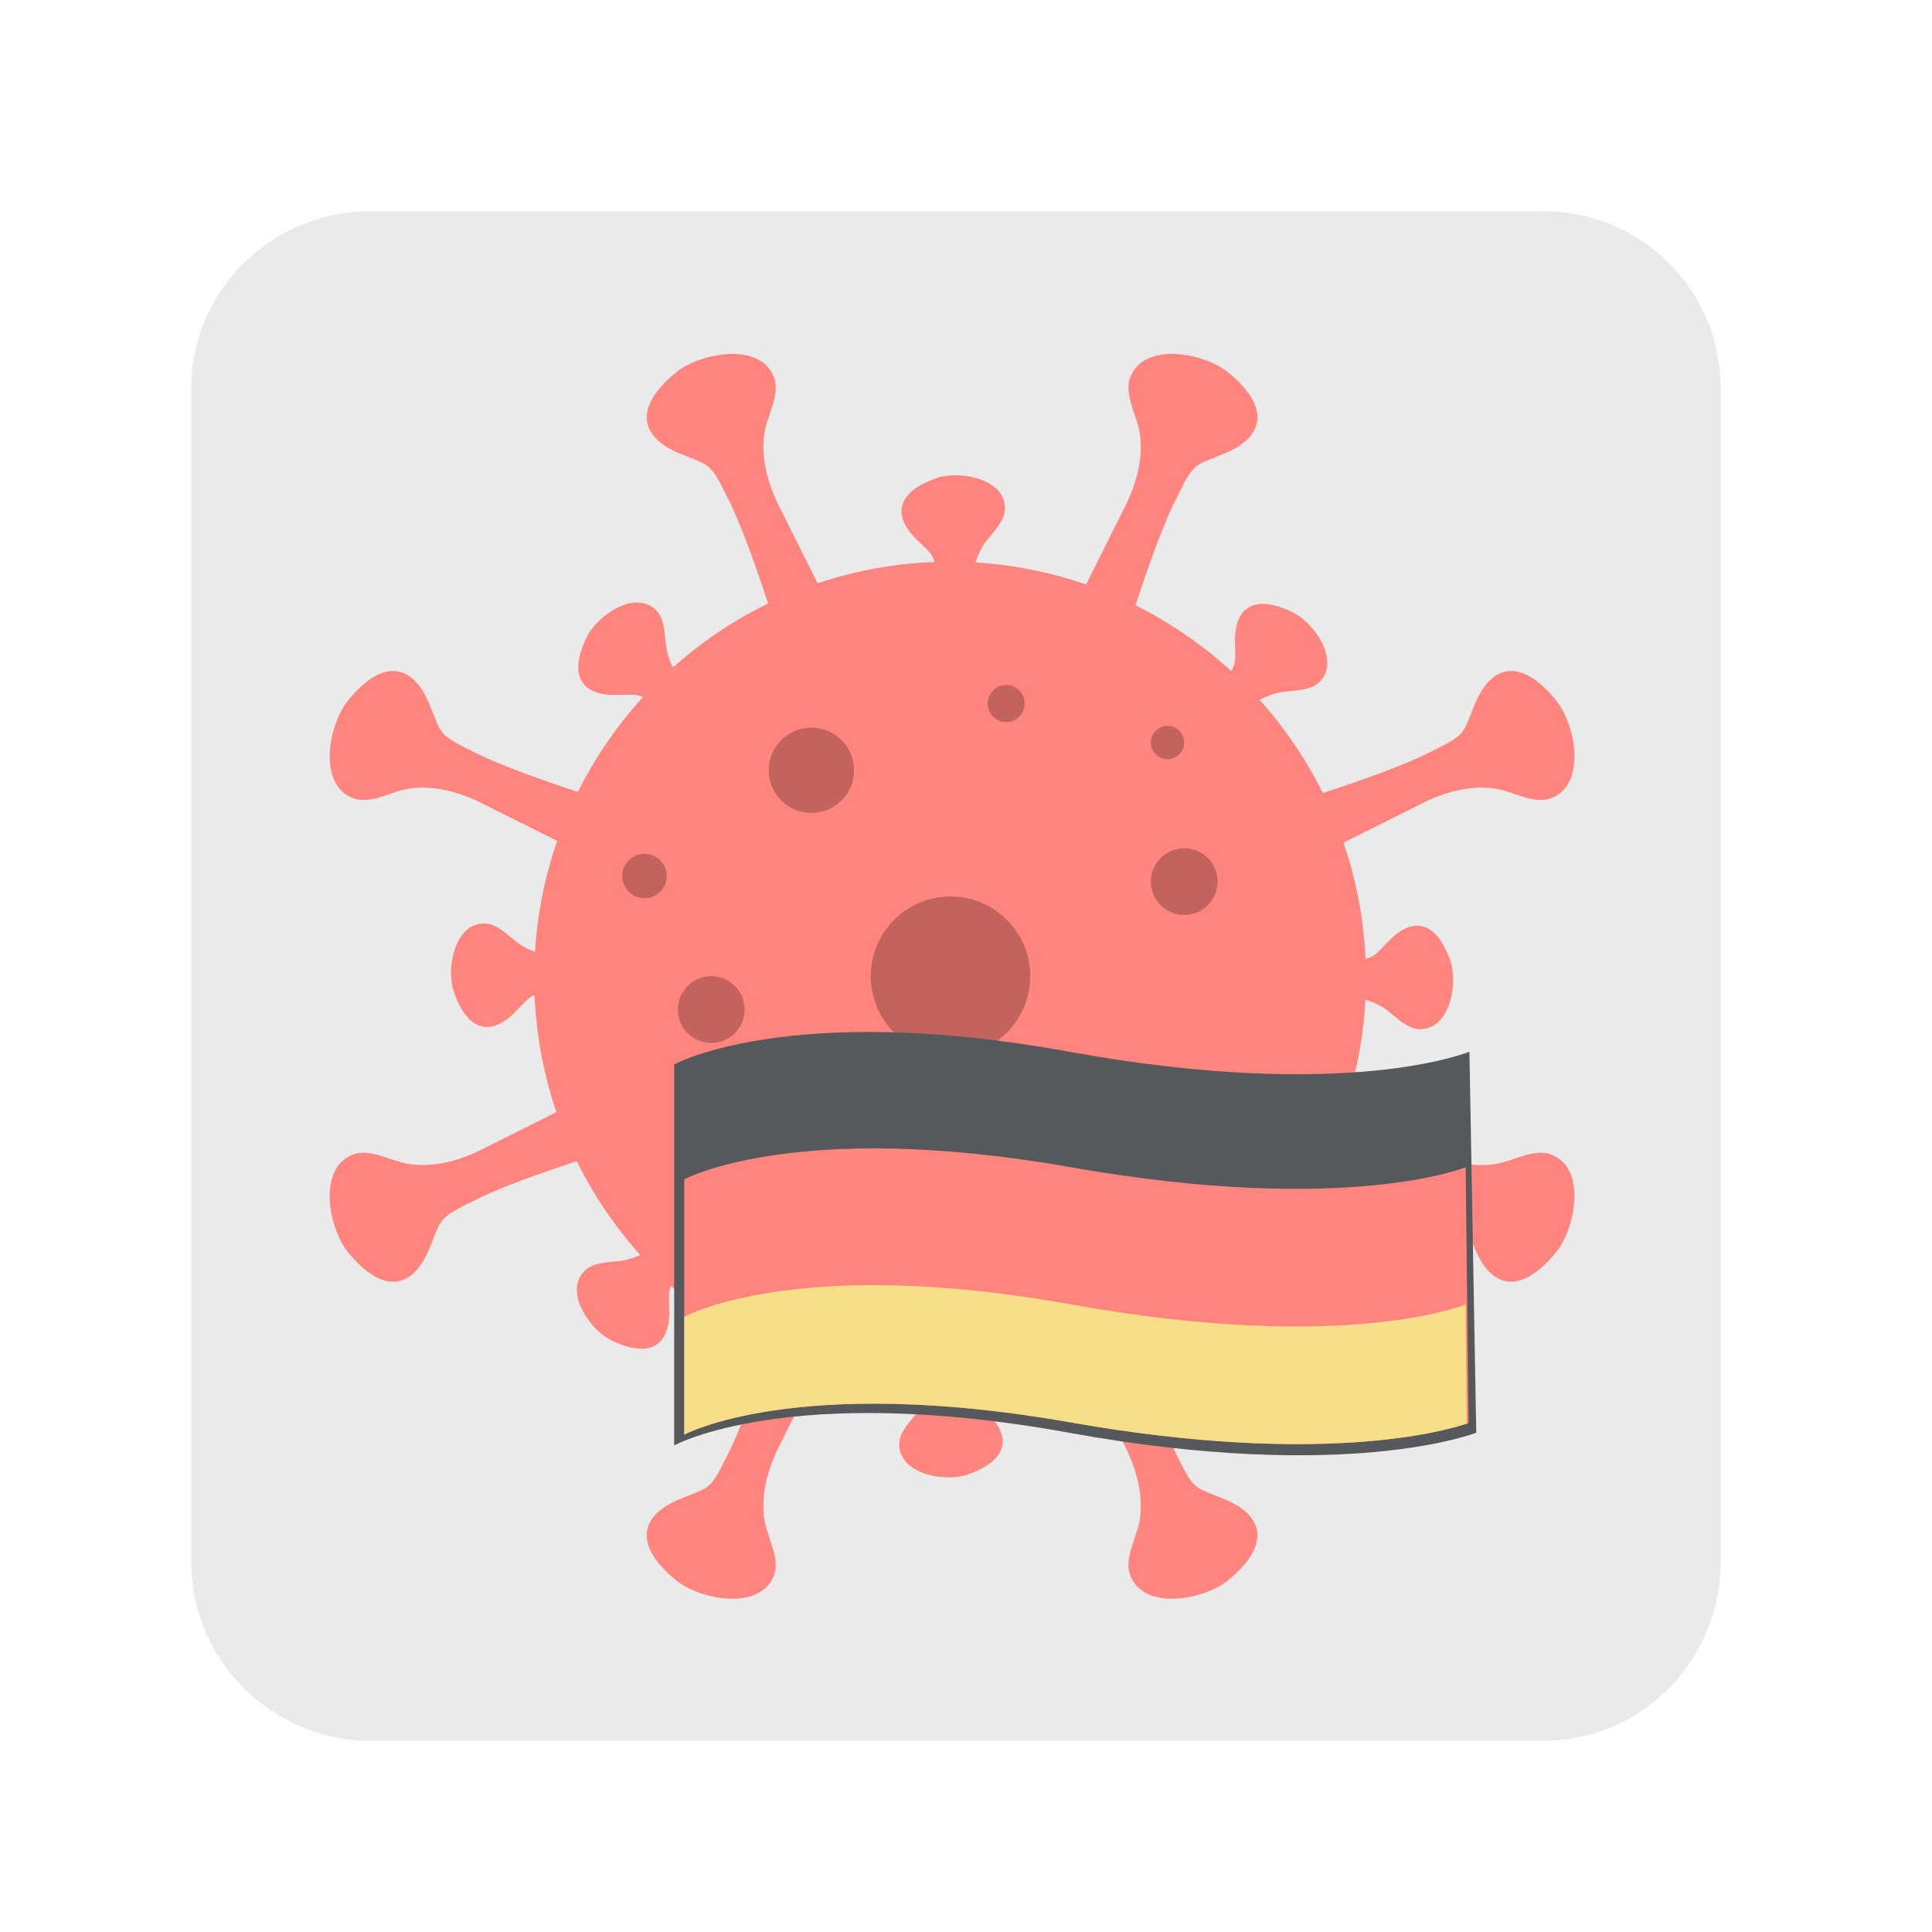 <svg xmlns="http://www.w3.org/2000/svg" xml:space="preserve" width="192" height="192" baseProfile="tiny" overflow="visible"><path fill="#EAEAEA" d="M153.372 21H36.804C27.02 21 19 28.843 19 38.627V155.195C19 164.98 27.02 173 36.804 173H153.371c9.785 0 17.628-8.02 17.628-17.805V38.627A17.564 17.564 0 0 0 153.372 21z"/><path fill="#FF857E" d="M154.218 114.759c-1.701-.693-3.799.599-5.418.884-2.53.446-5.156-.266-7.439-1.407l-7.775-3.887a41.138 41.138 0 0 0 2.106-11.008 7.757 7.757 0 0 1 1.682.74c1.114.674 2.301 2.199 3.749 2.2 2.994.004 3.776-4.567 3.017-6.765-1.542-4.459-4.044-4.085-5.99-2.133-1.263 1.267-1.507 1.695-2.446 1.909a41.138 41.138 0 0 0-2.188-11.548c2.009-1.003 4.787-2.393 7.847-3.923 2.283-1.142 4.909-1.853 7.439-1.407 1.619.285 3.717 1.578 5.418.883 3.516-1.434 2.322-7.389.414-9.705-3.871-4.702-6.636-3.043-8.019.274s-.829 3.042-4.7 4.977c-2.857 1.429-7.971 3.158-10.455 3.966a41.398 41.398 0 0 0-6.273-9.252 7.74 7.74 0 0 1 1.75-.691c1.262-.315 3.181-.08 4.203-1.106 2.113-2.12-.576-5.898-2.671-6.91-4.248-2.052-5.747-.014-5.735 2.743.007 1.8.142 2.27-.382 3.095a41.366 41.366 0 0 0-9.503-6.535c.813-2.497 2.532-7.577 3.955-10.421 1.935-3.871 1.658-3.318 4.977-4.701 3.317-1.382 4.976-4.147.274-8.019-2.316-1.908-8.271-3.102-9.705.414-.694 1.702.599 3.8.884 5.419.446 2.529-.266 5.156-1.407 7.439l-3.9 7.8a41.177 41.177 0 0 0-10.978-2.186 7.769 7.769 0 0 1 .724-1.628c.674-1.113 2.199-2.3 2.2-3.749.004-2.993-4.567-3.776-6.766-3.016-4.458 1.542-4.084 4.044-2.132 5.99 1.228 1.224 1.668 1.488 1.889 2.358a41.143 41.143 0 0 0-11.61 2.114l-3.841-7.683c-1.142-2.283-1.853-4.91-1.407-7.439.285-1.619 1.577-3.717.883-5.419-1.434-3.516-7.389-2.321-9.706-.414-4.702 3.872-3.042 6.636.275 8.019 3.318 1.383 3.041.83 4.977 4.701 1.389 2.777 3.062 7.689 3.896 10.243a41.408 41.408 0 0 0-9.451 6.355 7.631 7.631 0 0 1-.563-1.495c-.321-1.262-.095-3.181-1.125-4.199-2.129-2.104-5.896.602-6.897 2.7-2.034 4.258.01 5.748 2.767 5.725 1.6-.014 2.148-.123 2.833.218a41.382 41.382 0 0 0-6.464 9.417c-2.589-.848-7.378-2.486-10.108-3.852-3.871-1.936-3.318-1.659-4.7-4.977-1.383-3.318-4.148-4.977-8.019-.274-1.907 2.316-3.102 8.271.414 9.705 1.703.695 3.8-.598 5.419-.883 2.53-.446 5.156.265 7.439 1.407l7.499 3.749a41.196 41.196 0 0 0-2.207 11.022 7.446 7.446 0 0 1-1.305-.618c-1.114-.673-2.3-2.199-3.749-2.2-2.994-.003-3.776 4.568-3.017 6.766 1.542 4.459 4.043 4.085 5.99 2.133 1.059-1.063 1.401-1.533 2.036-1.786a41.164 41.164 0 0 0 2.18 11.634l-7.428 3.714c-2.284 1.142-4.909 1.854-7.439 1.407-1.619-.285-3.716-1.577-5.419-.884-3.516 1.435-2.321 7.389-.414 9.706 3.871 4.701 6.636 3.043 8.019-.274 1.382-3.319.83-3.042 4.7-4.978 2.692-1.347 7.388-2.959 10-3.817a41.364 41.364 0 0 0 6.298 9.321 7.532 7.532 0 0 1-1.319.472c-1.264.316-3.181.081-4.204 1.107-2.113 2.12.576 5.898 2.669 6.91 4.249 2.052 5.748.014 5.736-2.743-.006-1.479-.097-2.06.161-2.678a41.37 41.37 0 0 0 9.598 6.506c-.854 2.604-2.476 7.329-3.828 10.034-1.936 3.87-1.659 3.317-4.977 4.7-3.318 1.382-4.977 4.147-.275 8.019 2.316 1.907 8.271 3.102 9.706-.414.694-1.702-.598-3.8-.883-5.419-.446-2.53.265-5.156 1.407-7.439 1.438-2.878 2.75-5.501 3.737-7.473a41.085 41.085 0 0 0 11.057 2.127c-.169.473-.38.928-.641 1.359-.672 1.113-2.199 2.3-2.2 3.748-.003 2.994 4.568 3.776 6.765 3.018 4.46-1.543 4.086-4.044 2.133-5.99-1.111-1.107-1.578-1.429-1.82-2.125a41.13 41.13 0 0 0 11.588-2.255l3.795 7.591c1.142 2.283 1.854 4.909 1.407 7.439-.285 1.619-1.578 3.717-.884 5.419 1.435 3.516 7.389 2.321 9.705.414 4.701-3.871 3.043-6.637-.274-8.019-3.318-1.383-3.042-.83-4.977-4.7-1.384-2.768-3.049-7.649-3.886-10.212a41.43 41.43 0 0 0 9.398-6.467c.255.502.466 1.026.605 1.576.321 1.261.095 3.18 1.125 4.197 2.129 2.104 5.896-.602 6.898-2.699 2.032-4.259-.012-5.748-2.769-5.725-1.7.014-2.212.138-2.961-.286a41.387 41.387 0 0 0 6.352-9.428c2.521.821 7.531 2.522 10.348 3.931 3.871 1.936 3.317 1.658 4.7 4.978 1.383 3.317 4.147 4.976 8.019.274 1.909-2.317 3.102-8.271-.413-9.705z"/><g fill="#C3635E"><circle cx="94.46" cy="97.013" r="7.926"/><circle cx="117.686" cy="87.613" r="3.318"/><circle cx="116.027" cy="111.944" r="3.318"/><circle cx="70.682" cy="100.331" r="3.317"/><circle cx="70.129" cy="117.473" r="2.211"/><circle cx="64.046" cy="87.06" r="2.212"/><circle cx="103.861" cy="126.875" r="2.58"/><circle cx="116.027" cy="73.788" r="1.659"/><circle cx="99.99" cy="69.917" r="1.843"/><circle cx="80.636" cy="76.552" r="4.24"/><circle cx="85.612" cy="121.344" r="4.423"/></g><path fill="#56595B" d="M146.709 142.381s-12.719 5.048-40.484 0C78.457 137.334 67 143.642 67 143.642v-37.865s11.457-6.31 39.225-1.262c27.766 5.048 39.805 0 39.805 0l.679 37.866z"/><path fill="#FF857E" d="M106.462 141.367c25.717 4.537 38.074.556 39.475.054l-.281-25.42s-11.829 4.83-39.217 0C79.053 111.171 68 117.207 68 117.207v25.367s11.075-6.036 38.462-1.207z"/><path fill="#F9DE89" d="M106.462 141.367c24.978 4.406 37.331.786 39.297.113l-.104-11.847s-11.829 4.939-39.217 0C79.053 124.692 68 130.868 68 130.868v11.706s11.075-6.036 38.462-1.207z"/></svg>